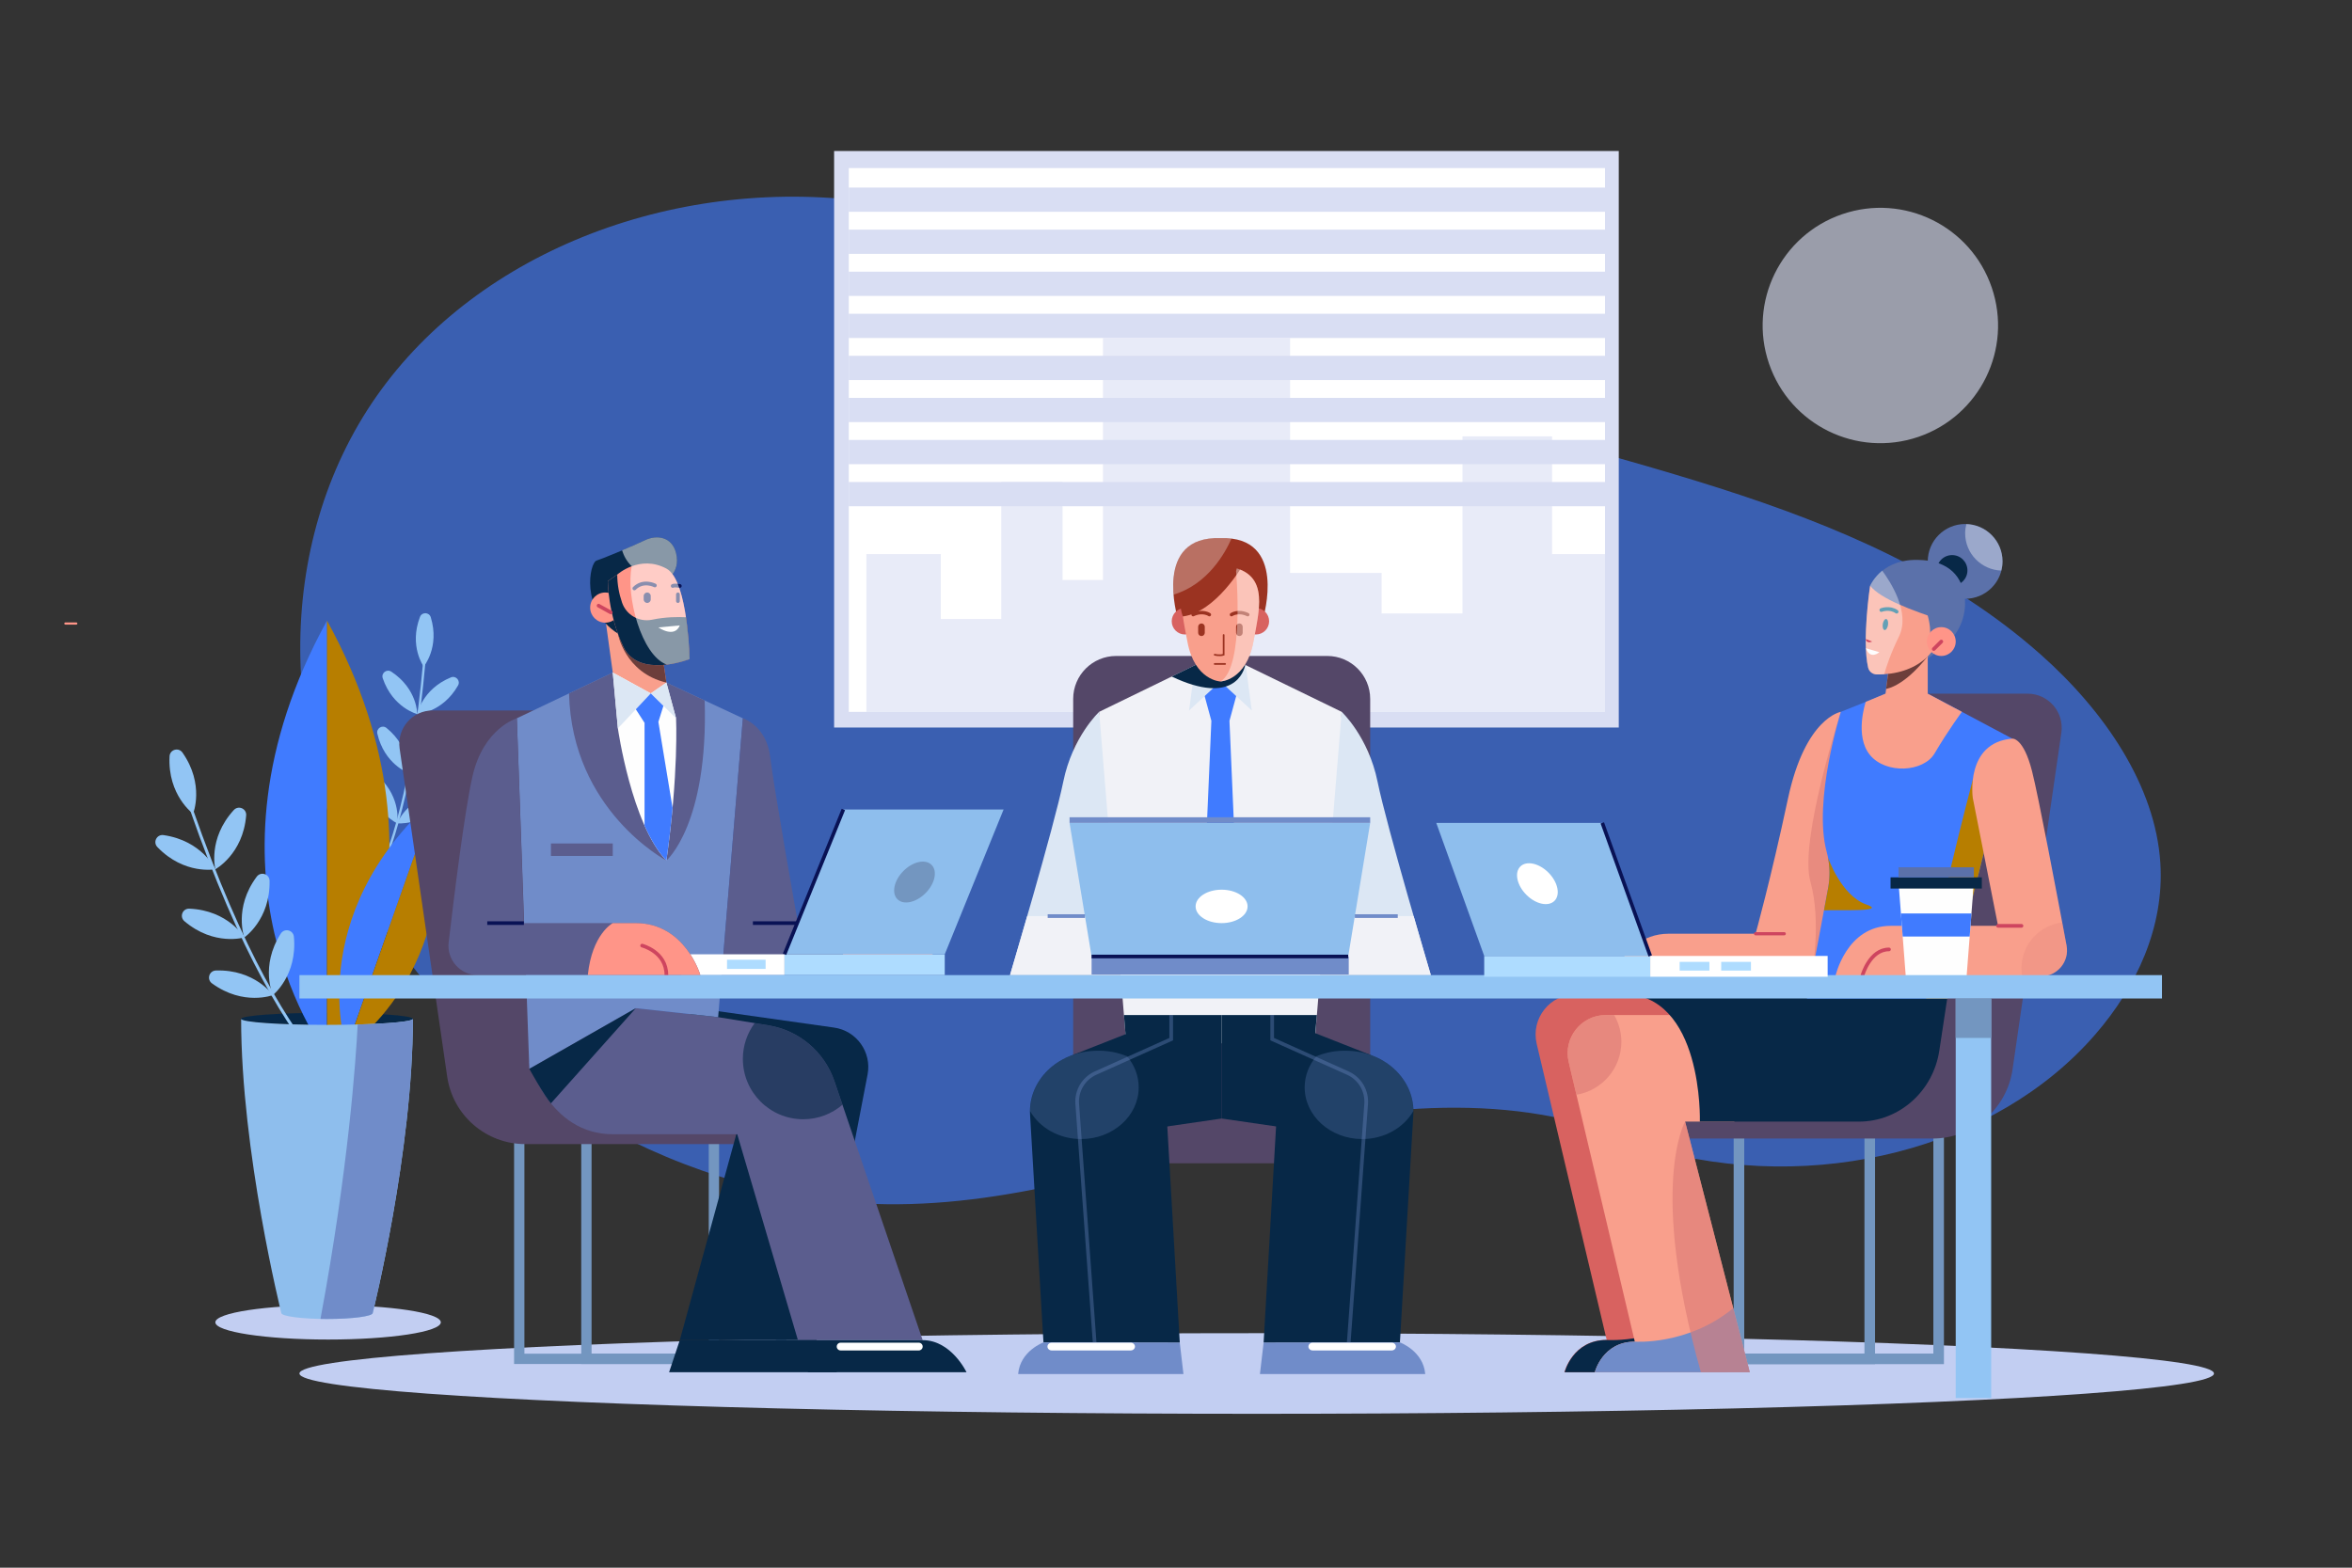 <?xml version="1.0" encoding="utf-8"?>
<!-- Generator: Adobe Illustrator 27.5.0, SVG Export Plug-In . SVG Version: 6.00 Build 0)  -->
<svg version="1.1" xmlns="http://www.w3.org/2000/svg" xmlns:xlink="http://www.w3.org/1999/xlink" x="0px" y="0px"
	 viewBox="0 0 750 500" style="enable-background:new 0 0 750 500;" xml:space="preserve">
<rect x="0" y="0" width="750" height="500" fill="#333333" stroke="none"/>
<g id="BACKGROUND">
</g>
<g id="OBJECTS">
	<g>
		<path style="opacity:0.62;fill:rgb(64, 123, 255);" d="M650.858,208.869c20.267,18.012,36.478,41.751,38.031,66.406
			c1.289,20.457-7.648,39.502-20.677,54.562c-31.734,36.683-89.533,51.445-142.267,36.334
			c-39.163-18.493-83.713-14.221-123.246-4.886c-39.533,9.335-78.1,23.32-120.041,22.785
			c-63.056-0.806-128.29-37.633-161.681-90.833c-33.392-53.2-33.587-120.17-0.921-166.837
			c32.666-46.668,96.546-71.121,159.843-61.646c53.402,7.993,102.414,37.293,153.82,56.249
			C507.675,148.273,592.235,156.769,650.858,208.869z"/>
		<g>
			<rect x="265.977" y="48.162" style="fill:#D9DEF3;" width="250.21" height="183.876"/>
			<rect x="270.653" y="53.603" style="fill:#FFFFFF;" width="241.143" height="173.45"/>
			<polygon style="opacity:0.62;fill:#D9DEF3;" points="276.278,227.053 276.278,176.73 300.008,176.73 300.008,197.42 
				319.275,197.42 319.275,153.733 338.829,153.733 338.829,184.981 351.717,184.981 351.717,107.797 411.375,107.797 
				411.375,182.729 440.565,182.729 440.565,195.656 466.341,195.656 466.341,139.175 494.923,139.175 494.923,176.73 
				511.797,176.73 511.797,227.053 			"/>
			<g>
				<rect x="270.653" y="59.821" style="fill:#D9DEF3;" width="241.143" height="7.728"/>
				<rect x="270.653" y="73.237" style="fill:#D9DEF3;" width="241.143" height="7.728"/>
				<rect x="270.653" y="86.653" style="fill:#D9DEF3;" width="241.143" height="7.728"/>
				<rect x="270.653" y="100.069" style="fill:#D9DEF3;" width="241.143" height="7.728"/>
				<rect x="270.653" y="113.485" style="fill:#D9DEF3;" width="241.143" height="7.728"/>
				<rect x="270.653" y="126.901" style="fill:#D9DEF3;" width="241.143" height="7.728"/>
				<rect x="270.653" y="140.317" style="fill:#D9DEF3;" width="241.143" height="7.728"/>
				<rect x="270.653" y="153.733" style="fill:#D9DEF3;" width="241.143" height="7.728"/>
			</g>
		</g>
		<g>
			<ellipse style="fill:#C2CEF2;" cx="104.616" cy="421.74" rx="35.949" ry="5.495"/>
			<ellipse style="fill:#072847;" cx="104.276" cy="324.953" rx="27.386" ry="1.921"/>
			<g>
				<path style="fill:none;stroke:#92C5F4;stroke-width:0.753;stroke-miterlimit:10;" d="M106.961,298.187
					c0,0,21.394-8.934,28.308-86.835"/>
				<g>
					<path style="fill:#92C5F4;" d="M143.775,216.048c-9.231,3.801-10.713,11.707-10.713,11.707s8.031-0.451,12.99-9.116
						C146.921,217.12,145.394,215.381,143.775,216.048z"/>
					<path style="fill:#92C5F4;" d="M124.779,214.219c8.336,5.493,8.283,13.536,8.283,13.536s-7.797-1.975-11.012-11.427
						C121.486,214.671,123.317,213.256,124.779,214.219z"/>
				</g>
				<g>
					<path style="fill:#92C5F4;" d="M141.974,235.914c-9.567,2.855-11.836,10.571-11.836,10.571s8.036,0.358,13.84-7.764
						C144.996,237.297,143.651,235.414,141.974,235.914z"/>
					<path style="fill:#92C5F4;" d="M123.258,232.186c7.742,6.303,6.88,14.3,6.88,14.3s-7.559-2.749-9.808-12.476
						C119.937,232.304,121.9,231.081,123.258,232.186z"/>
				</g>
				<g>
					<path style="fill:#92C5F4;" d="M139.237,252.917c-9.752,2.139-12.585,9.667-12.585,9.667s7.987,0.952,14.377-6.719
						C142.148,254.52,140.947,252.542,139.237,252.917z"/>
					<path style="fill:#92C5F4;" d="M120.848,247.814c7.255,6.859,5.803,14.77,5.803,14.77s-7.335-3.301-8.857-13.167
						C117.527,247.687,119.576,246.611,120.848,247.814z"/>
				</g>
				<path style="fill:#92C5F4;" d="M133.919,196.763c-3.552,9.33,1.194,15.824,1.194,15.824s5.171-6.161,2.253-15.708
					C136.854,195.205,134.541,195.127,133.919,196.763z"/>
			</g>
			<g>
				<path style="fill:rgb(64, 123, 255);" d="M104.276,336.402c0,0-44.743-57.097,0-138.465C104.276,336.402,104.276,336.402,104.276,336.402z
					"/>
				<path style="fill:#B77E00;" d="M104.276,336.402c0,0,44.744-57.097,0-138.465C104.276,336.402,104.276,336.402,104.276,336.402z
					"/>
			</g>
			<g>
				<path style="fill:rgb(64, 123, 255);" d="M110.473,334.392c0,0-14.171-41.9,28.04-79.637C110.473,334.392,110.473,334.392,110.473,334.392
					z"/>
				<path style="fill:#B77E00;" d="M110.473,334.392c0,0,37.296-23.778,28.04-79.637
					C110.473,334.392,110.473,334.392,110.473,334.392z"/>
			</g>
			<g>
				<path style="fill:none;stroke:#92C5F4;stroke-width:0.943;stroke-miterlimit:10;" d="M121.656,354.414
					c0,0-28.577-4.284-60.649-96.329"/>
				<g>
					<path style="fill:#92C5F4;" d="M52.155,266.349c12.314,1.784,16.512,10.888,16.512,10.888s-9.844,1.9-18.475-7.063
						C48.68,268.603,49.996,266.037,52.155,266.349z"/>
					<path style="fill:#92C5F4;" d="M74.557,258.355c-8.403,9.177-5.889,18.882-5.889,18.882s8.822-4.761,9.83-17.163
						C78.674,257.899,76.03,256.746,74.557,258.355z"/>
				</g>
				<g>
					<path style="fill:#92C5F4;" d="M60.381,289.812c12.431,0.537,17.523,9.173,17.523,9.173s-9.603,2.879-19.091-5.17
						C57.149,292.403,58.201,289.718,60.381,289.812z"/>
					<path style="fill:#92C5F4;" d="M81.865,279.607c-7.438,9.975-3.962,19.378-3.962,19.378s8.299-5.624,8.055-18.064
						C85.916,278.739,83.169,277.858,81.865,279.607z"/>
				</g>
				<g>
					<path style="fill:#92C5F4;" d="M68.865,309.528c12.437-0.384,18.154,7.851,18.154,7.851s-9.363,3.582-19.421-3.743
						C65.834,312.351,66.685,309.595,68.865,309.528z"/>
					<path style="fill:#92C5F4;" d="M89.536,297.761c-6.68,10.498-2.517,19.618-2.517,19.618s7.86-6.223,6.696-18.611
						C93.511,296.596,90.707,295.921,89.536,297.761z"/>
				</g>
				<path style="fill:#92C5F4;" d="M58.197,240.041c7.133,10.195,3.374,19.489,3.374,19.489s-8.125-5.872-7.506-18.299
					C54.174,239.052,56.946,238.254,58.197,240.041z"/>
			</g>
			<path style="fill:#8EBEED;" d="M104.276,326.874c-15.125,0-27.386-0.86-27.386-1.921c0,42.326,12.804,93.803,12.804,93.803
				c0,1.061,6.529,1.921,14.582,1.921c8.053,0,14.582-0.86,14.582-1.921c0,0,12.804-51.478,12.804-93.803
				C131.662,326.014,119.401,326.874,104.276,326.874z"/>
			<path style="fill:#708CC9;" d="M114.058,326.746c-0.56,11.018-2.925,45.903-11.867,93.91c0.683,0.013,1.375,0.022,2.085,0.022
				c8.053,0,14.582-0.86,14.582-1.921c0,0,12.804-51.478,12.804-93.803C131.662,325.772,124.345,326.469,114.058,326.746z"/>
		</g>
		
			<ellipse transform="matrix(0.947 -0.323 0.323 0.947 -1.477 198.959)" style="opacity:0.62;fill:#D9DEF3;" cx="599.272" cy="103.933" rx="37.507" ry="37.507"/>
		<ellipse style="fill:#C2CEF2;" cx="400.735" cy="438.064" rx="305.252" ry="12.857"/>
		<g>
			<path style="fill:#544768;" d="M436.923,371.025h-94.708V222.91c0-7.563,6.131-13.694,13.695-13.694h67.319
				c7.563,0,13.694,6.131,13.694,13.694V371.025z"/>
			<path style="fill:#DCE7F4;" d="M350.499,227.033c0,0-8.507,7.904-11.437,22.261c-2.93,14.357-16.994,61.708-16.994,61.708h42.778
				L350.499,227.033z"/>
			<path style="fill:#DCE7F4;" d="M427.831,227.033c0,0,8.507,7.904,11.437,22.261c2.93,14.357,16.994,61.708,16.994,61.708h-42.778
				L427.831,227.033z"/>
			<path style="fill:#F1F2F7;" d="M389.165,208.22l-38.666,18.813l8.428,103.143c0,0,5.866,2.593,30.238,2.593
				c24.371,0,30.238-2.593,30.238-2.593l8.428-103.143L389.165,208.22z"/>
			<polygon style="fill:rgb(64, 123, 255);" points="394.521,220.81 389.165,217.357 383.809,220.81 386.28,229.901 383.809,287.098 
				389.165,293.916 394.521,287.098 392.049,229.901 			"/>
			<polygon style="fill:#DCE7F4;" points="389.165,217.357 379.166,226.593 381.106,212.141 			"/>
			<path style="fill:#F1F2F7;" d="M327.561,292.184h45.431c0,0,16.348,0.684,16.348,18.818c-45.59,0-67.272,0-67.272,0
				L327.561,292.184z"/>
			<polygon style="fill:#DCE7F4;" points="389.165,217.357 399.164,226.593 397.223,212.141 			"/>
			<path style="fill:#072847;" d="M397.088,212.075l-7.923-3.855l-15.53,7.556C393.449,225.158,396.673,214.102,397.088,212.075z"/>
			<g>
				<path style="fill:#9B3321;" d="M389.165,171.649c-21.558-0.819-13.644,25.378-13.644,25.378l13.644-3.411l13.644,3.411
					C402.809,197.027,410.723,170.83,389.165,171.649z"/>
				<path style="fill:#D86260;" d="M404.694,198.145c0,2.328-1.887,4.214-4.215,4.214c-2.327,0-4.214-1.887-4.214-4.214
					c0-2.328,1.887-4.214,4.214-4.214C402.807,193.931,404.694,195.818,404.694,198.145z"/>
				<circle style="fill:#D86260;" cx="377.85" cy="198.145" r="4.214"/>
				<path style="fill:#F99F8C;" d="M389.165,180.333c-15.742,1.166-12.827,12.244-10.495,24.488
					c2.332,12.244,10.495,12.536,10.495,12.536s8.163-0.291,10.495-12.536C401.992,192.577,404.907,181.499,389.165,180.333z"/>
				<path style="fill:#9B3321;" d="M396.266,201.811c0,0.583-0.473,1.056-1.056,1.056l0,0c-0.583,0-1.056-0.473-1.056-1.056v-1.909
					c0-0.583,0.473-1.056,1.056-1.056l0,0c0.583,0,1.056,0.473,1.056,1.056V201.811z"/>
				<path style="fill:#9B3321;" d="M396.266,180.333c0,0-8.524,14.901-19.069,16.275c-1.949-4.766-0.448-15.545,2.417-17.728
					C382.479,176.697,396.266,180.333,396.266,180.333z"/>
				<path style="fill:none;stroke:#9B3321;stroke-width:0.546;stroke-linecap:round;stroke-miterlimit:10;" d="M387.337,208.813
					c0,0,1.558,0.415,2.857,0c0-6.285,0-6.285,0-6.285"/>
				<path style="fill:none;stroke:#9B3321;stroke-width:1.091;stroke-linecap:round;stroke-miterlimit:10;" d="M392.687,196.035
					c0,0,2.073-1.471,5.194,0"/>
				<path style="fill:#9B3321;" d="M382.064,201.811c0,0.583,0.473,1.056,1.056,1.056l0,0c0.583,0,1.056-0.473,1.056-1.056v-1.909
					c0-0.583-0.473-1.056-1.056-1.056l0,0c-0.583,0-1.056,0.473-1.056,1.056V201.811z"/>
				<path style="fill:none;stroke:#9B3321;stroke-width:1.091;stroke-linecap:round;stroke-miterlimit:10;" d="M385.642,196.035
					c0,0-2.073-1.471-5.194,0"/>
				
					<line style="fill:none;stroke:#9B3321;stroke-width:0.546;stroke-linecap:round;stroke-miterlimit:10;" x1="387.337" y1="211.763" x2="390.666" y2="211.763"/>
				<path style="opacity:0.3;fill:#FEFEFE;" d="M392.688,171.783c-1.079-0.13-2.245-0.183-3.523-0.135
					c-13.998-0.532-15.568,10.324-14.949,18.005C385.216,186.357,390.742,176.233,392.688,171.783z"/>
				<path style="opacity:0.39;fill:#FFFFFF;" d="M394.385,181.271l-0.232,0.869c0,0,2.795,30.72-4.988,35.216
					c0,0,8.163-0.291,10.495-12.536C401.689,194.165,404.155,184.396,394.385,181.271z"/>
			</g>
			<path style="fill:#F1F2F7;" d="M450.769,292.184h-45.431c0,0-16.348,0.684-16.348,18.818c45.59,0,67.272,0,67.272,0
				L450.769,292.184z"/>
			<polygon style="fill:#8EBEED;" points="396.49,262.453 389.087,262.453 341.056,262.453 348.088,305.064 389.087,305.064 
				394.521,305.064 429.906,305.064 436.923,262.453 			"/>
			<rect x="348.088" y="305.064" style="fill:#708CC9;" width="81.999" height="5.761"/>
			<path style="fill:#FFFFFF;" d="M397.826,289.089c0,2.944-3.71,5.33-8.286,5.33s-8.286-2.386-8.286-5.33
				c0-2.944,3.71-5.331,8.286-5.331S397.826,286.145,397.826,289.089z"/>
			<rect x="341.056" y="260.656" style="fill:#708CC9;" width="95.868" height="1.797"/>
			<g>
				<polygon style="fill:#072847;" points="419.928,323.739 419.402,329.523 436.923,336.421 434.987,363.34 389.569,356.742 
					389.569,323.739 				"/>
				<path style="fill:#072847;" d="M402.936,428.238l4.311-74.787c0.613-10.626,10.661-18.813,22.49-18.322l0.435,0.018
					c11.933,0.495,21.135,9.625,20.505,20.344l-4.275,72.655L402.936,428.238z"/>
				<path style="fill:#708CC9;" d="M446.402,428.145c0,0,7.461,2.726,8.073,10.097c-56.229,0-52.711,0-52.711,0l1.172-10.004
					L446.402,428.145z"/>
				<path style="opacity:0.26;fill:#708CC9;" d="M450.679,354.379c-0.046-10.229-8.992-18.755-20.508-19.232l-0.435-0.018
					c-3.57-0.148-6.972,0.506-10.008,1.767c-2.311,2.759-3.698,6.179-3.698,9.898c0,9.11,8.219,16.495,18.357,16.495
					C441.481,363.289,447.622,359.669,450.679,354.379z"/>
				<path style="fill:#FEFEFE;" d="M443.762,430.716h-25.169c-0.754,0-1.365-0.549-1.365-1.227v-0.025
					c0-0.677,0.611-1.227,1.365-1.227h25.169c0.754,0,1.365,0.549,1.365,1.227v0.025
					C445.127,430.167,444.516,430.716,443.762,430.716z"/>
			</g>
			<g>
				<polygon style="fill:#072847;" points="358.401,323.739 358.901,329.852 342.215,336.421 344.152,363.34 389.569,356.742 
					389.569,323.739 				"/>
				<path style="fill:#072847;" d="M376.203,428.238l-4.311-74.787c-0.612-10.626-10.661-18.813-22.49-18.322l-0.435,0.018
					c-11.933,0.495-21.135,9.625-20.505,20.344l4.275,72.655L376.203,428.238z"/>
				<path style="fill:#708CC9;" d="M332.737,428.145c0,0-7.461,2.726-8.073,10.097c56.229,0,52.711,0,52.711,0l-1.172-10.004
					L332.737,428.145z"/>
				<path style="opacity:0.26;fill:#708CC9;" d="M328.46,354.379c0.046-10.229,8.991-18.755,20.507-19.232l0.435-0.018
					c3.57-0.148,6.972,0.506,10.007,1.767c2.311,2.759,3.698,6.179,3.698,9.898c0,9.11-8.219,16.495-18.357,16.495
					C337.658,363.289,331.517,359.669,328.46,354.379z"/>
				<path style="fill:#FEFEFE;" d="M335.376,430.716h25.169c0.754,0,1.365-0.549,1.365-1.227v-0.025
					c0-0.677-0.611-1.227-1.365-1.227h-25.169c-0.754,0-1.365,0.549-1.365,1.227v0.025
					C334.011,430.167,334.622,430.716,335.376,430.716z"/>
			</g>
			
				<line style="fill:none;stroke:#091255;stroke-width:1.155;stroke-miterlimit:10;" x1="348.088" y1="305.064" x2="429.906" y2="305.064"/>
			<path style="opacity:0.35;fill:none;stroke:#708CC9;stroke-width:1.172;stroke-miterlimit:10;" d="M430.087,428.145l5.548-76.087
				c0.304-4.175-2.035-8.095-5.854-9.809l-24.11-10.819v-7.692"/>
			<path style="opacity:0.35;fill:none;stroke:#708CC9;stroke-width:1.172;stroke-miterlimit:10;" d="M349.052,428.145
				l-5.548-76.087c-0.304-4.175,2.035-8.095,5.854-9.809l24.11-10.819v-7.692"/>
			
				<line style="fill:none;stroke:#708CC9;stroke-width:1.172;stroke-miterlimit:10;" x1="432.027" y1="292.184" x2="445.713" y2="292.184"/>
			
				<line style="fill:none;stroke:#708CC9;stroke-width:1.172;stroke-miterlimit:10;" x1="345.962" y1="292.184" x2="334.081" y2="292.184"/>
		</g>
		<g>
			
				<rect x="165.577" y="356.09" style="fill:none;stroke:#7396C0;stroke-width:3.291;stroke-miterlimit:10;" width="62.073" height="77.304"/>
			
				<rect x="186.992" y="356.09" style="fill:none;stroke:#7396C0;stroke-width:3.291;stroke-miterlimit:10;" width="62.073" height="77.304"/>
			<path style="fill:#544768;" d="M246.275,364.901h-78.794c-12.494,0-23.094-9.174-24.886-21.539l-15.163-104.635
				c-0.927-6.399,4.036-12.133,10.502-12.133h49.057l10.695,116.169l50.687,8.526L246.275,364.901z"/>
		</g>
		<g>
			<path style="fill:#072847;" d="M216.772,427.43l-3.415,10.226h53.448c0,0,0.538-6.578-6.451-10.226
				C238.315,427.43,216.772,427.43,216.772,427.43z"/>
			<path style="fill:#072847;" d="M222.189,321.547l43.768,6.188c7.189,1.016,12.063,7.842,10.692,14.971l-16.294,84.723h-43.583
				l20.11-73.294l-38.515-9.474L222.189,321.547z"/>
			<path style="fill:#5B5D8E;" d="M168.718,338.777c0,0,6.339,22.982,26.68,22.982c20.341,0,39.693,0,39.693,0l19.352,65.671h39.778
				l-28.147-82.621c-3.189-9.359-11.277-16.198-21.036-17.787l-16.039-2.61l-26.249-2.865L168.718,338.777z"/>
			<path style="fill:#072847;" d="M254.442,427.43l3.225,10.226h50.529c0,0-4.838-10.226-13.976-10.226
				C285.082,427.43,254.442,427.43,254.442,427.43z"/>
			<polygon style="fill:#708CC9;" points="212.497,217.712 236.882,229.09 228.998,324.412 202.749,321.547 168.793,340.899 
				164.808,229.09 195.398,214.506 			"/>
			<path style="fill:#5B5D8E;" d="M212.497,274.464c0,0,13.403-11.402,12.213-51.054c-12.213-5.698-12.213-5.698-12.213-5.698
				V274.464z"/>
			<path style="fill:#5B5D8E;" d="M212.497,274.464c0,0-30.146-15.912-31.048-53.308c13.948-6.65,13.948-6.65,13.948-6.65
				L212.497,274.464z"/>
			<path style="fill:#FEFEFE;" d="M195.398,214.506l1.631,17.809c0,0,4.342,30.544,15.468,42.149
				c3.958-27.815,3.087-45.374,3.087-45.374l-3.087-11.377L195.398,214.506z"/>
			<g>
				<polygon style="fill:#F99F8C;" points="211.191,208.806 212.497,217.712 207.51,221.156 195.398,214.506 193.002,197.169 
					197.943,195.938 				"/>
				<path style="fill:#6D3E3B;" d="M197.029,202.081l6.584-0.636l7.578,7.361l1.306,8.906
					C199.157,214.553,197.029,202.081,197.029,202.081z"/>
				<path style="fill:#072847;" d="M213.566,184.107c0,0,3.325-2.494,2.019-7.719c-1.306-5.225-6.171-5.929-10.034-4.037
					c-4.287,2.099-14.26,6.167-15.259,6.412c-2.335,0.574-5.283,15.642,6.739,23.317c0.385-3.843,2.404-14.411,2.404-14.411
					l2.019-4.416L213.566,184.107z"/>
				<path style="fill:#FF9588;" d="M188.193,193.785c0,2.656,2.153,4.809,4.809,4.809c2.656,0,4.809-2.153,4.809-4.809
					c0-2.656-2.153-4.809-4.809-4.809C190.346,188.976,188.193,191.129,188.193,193.785z"/>
				<path style="fill:#FF9588;" d="M196.893,183.201c0,0,7.172-6.413,15.643-1.84c6.849,3.697,7.361,28.832,7.361,28.832
					s-16.256,6.441-21.164-3.987c-4.908-10.429-4.908-20.857-4.908-20.857L196.893,183.201z"/>
				<path style="fill:#072847;" d="M207.937,197.646c4.348-0.913,8.417-0.903,10.802-0.776c1.024,6.856,1.158,13.323,1.158,13.323
					s-16.256,6.441-21.164-3.987c-4.908-10.429-4.908-20.857-4.908-20.857l2.992-2.094c0.023,3.289,0.609,6.188,1.543,8.938
					C199.706,196.153,203.843,198.505,207.937,197.646z"/>
				<path style="fill:#091255;" d="M205.253,191.173c0,0.623,0.505,1.128,1.128,1.128l0,0c0.623,0,1.128-0.505,1.128-1.128v-1.069
					c0-0.623-0.505-1.128-1.128-1.128l0,0c-0.623,0-1.128,0.505-1.128,1.128V191.173z"/>
				<path style="fill:#091255;" d="M216.772,191.707c0,0.328-0.266,0.594-0.594,0.594l0,0c-0.328,0-0.594-0.266-0.594-0.594v-2.137
					c0-0.328,0.266-0.594,0.594-0.594l0,0c0.328,0,0.594,0.266,0.594,0.594V191.707z"/>
				<path style="fill:none;stroke:#091255;stroke-width:1.199;stroke-linecap:round;stroke-miterlimit:10;" d="M208.816,186.72
					c0,0-3.681-1.9-6.531,0.95"/>
				<path style="fill:none;stroke:#091255;stroke-width:1.199;stroke-linecap:round;stroke-miterlimit:10;" d="M214.516,186.885
					c0,0,0.356-0.31,2.256,0"/>
				<path style="opacity:0.52;fill:#FFFFFF;" d="M205.55,172.352c3.859-1.9,8.728-1.187,10.034,4.037
					c0.845,3.379-0.246,5.609-1.123,6.768c5.02,6.845,5.436,27.036,5.436,27.036s-3.248,1.284-7.276,1.776
					c-8.066-2.884-13.147-21.871-11.167-31.37c-1.641-1.536-2.563-3.415-3.086-5.075C201.093,174.385,203.84,173.193,205.55,172.352
					z"/>
			</g>
			<path style="fill:#FEFEFE;" d="M216.772,199.47l-6.83,0.641C209.942,200.112,215.067,203.703,216.772,199.47z"/>
			<polygon style="fill:#DCE7F4;" points="207.51,221.156 197.029,232.315 195.398,214.506 			"/>
			<polygon style="fill:#DCE7F4;" points="207.51,221.156 215.584,229.09 212.497,217.712 			"/>
			<path style="fill:#5B5D8E;" d="M236.882,229.09c0,0,7.539,2.331,8.711,12.293c1.172,9.962,8.849,53.037,8.849,53.037h23.253
				c8.776,0,16.88,4.702,21.235,12.322l2.334,4.084h-71.141L236.882,229.09z"/>
			<path style="fill:rgb(64, 123, 255);" d="M212.497,274.464c0.87-6.116,1.507-11.735,1.971-16.782l-4.526-27.441l1.605-5.118l-4.037-3.967
				l-4.76,5.068l2.782,4.323v32.754C207.474,267.67,209.782,271.633,212.497,274.464z"/>
			<path style="fill:#FEFEFE;" d="M294.22,429.477c0,0.684-0.555,1.239-1.239,1.239h-24.927c-0.684,0-1.239-0.555-1.239-1.239l0,0
				c0-0.684,0.555-1.239,1.239-1.239h24.927C293.665,428.238,294.22,428.793,294.22,429.477L294.22,429.477z"/>
			<rect x="175.681" y="269.017" style="fill:#5B5D8E;" width="19.717" height="3.979"/>
			
				<line style="fill:none;stroke:#091255;stroke-width:1.155;stroke-miterlimit:10;" x1="254.442" y1="294.42" x2="240.086" y2="294.42"/>
			<path style="fill:#FF9588;" d="M298.929,306.742c-4.355-7.62-12.458-12.322-21.235-12.322h-6.657
				c-1.409,3.507-2.839,9.08-2.228,16.406h32.454L298.929,306.742z"/>
			
				<line style="fill:none;stroke:#CE455F;stroke-width:1.172;stroke-linecap:round;stroke-miterlimit:10;" x1="190.872" y1="193.169" x2="194.752" y2="195.312"/>
			<path style="fill:#072847;" d="M168.793,340.899c0,0,4.655,8.509,6.888,10.997c27.068-30.348,27.068-30.348,27.068-30.348
				L168.793,340.899z"/>
			<path style="opacity:0.6;fill:#072847;" d="M268.642,352.352l-2.569-7.542c-3.188-9.359-11.277-16.198-21.036-17.787
				l-4.386-0.714c-2.358,3.196-3.769,7.133-3.769,11.409c0,10.637,8.623,19.259,19.259,19.259
				C260.916,356.977,265.277,355.229,268.642,352.352z"/>
			<g>
				<g>
					<rect x="217.258" y="304.362" style="fill:#FFFFFF;" width="32.909" height="6.64"/>
					<rect x="250.167" y="304.362" style="fill:#AEDCFF;" width="51.095" height="6.64"/>
					<polygon style="fill:#8EBEED;" points="268.931,258.175 320.026,258.175 301.262,304.362 250.167,304.362 					"/>
				</g>
				
					<line style="fill:none;stroke:#091255;stroke-width:1.155;stroke-miterlimit:10;" x1="268.931" y1="258.175" x2="250.167" y2="304.362"/>
				<path style="fill:#7396C0;" d="M288.064,277.806c-3.002,3.031-3.848,7.061-1.889,9.002c1.959,1.94,5.981,1.056,8.983-1.975
					c3.002-3.031,3.848-7.061,1.889-9.002C295.088,273.89,291.066,274.774,288.064,277.806z"/>
				<rect x="231.832" y="306.096" style="fill:#AEDCFF;" width="12.306" height="2.93"/>
			</g>
			<path style="fill:#5B5D8E;" d="M164.808,229.09c0,0-10.63,3.073-14.146,18.524c-2.479,10.893-5.831,37.934-7.594,52.939
				c-0.654,5.564,3.693,10.449,9.296,10.449h70.961c0,0-4.82-16.582-20.576-16.582s-35.693,0-35.693,0L164.808,229.09z"/>
			<path style="fill:#FF9588;" d="M187.443,311.002h35.882c0,0-4.82-16.582-20.576-16.582c-2.383,0-4.861,0-7.352,0
				C195.398,294.42,188.789,297.878,187.443,311.002z"/>
			
				<line style="fill:none;stroke:#091255;stroke-width:1.155;stroke-miterlimit:10;" x1="167.057" y1="294.42" x2="155.374" y2="294.42"/>
			<path style="fill:none;stroke:#CE455F;stroke-width:1.172;stroke-linecap:round;stroke-miterlimit:10;" d="M204.763,301.593
				c0,0,7.734,1.952,7.734,9.409"/>
		</g>
		<g>
			
				<rect x="554.511" y="354.089" style="fill:none;stroke:#7396C0;stroke-width:3.376;stroke-miterlimit:10;" width="63.68" height="79.305"/>
			
				<rect x="532.542" y="354.089" style="fill:none;stroke:#7396C0;stroke-width:3.376;stroke-miterlimit:10;" width="63.68" height="79.305"/>
			<path style="fill:#544768;" d="M535.404,363.128h80.834c12.818,0,23.691-9.411,25.53-22.097l15.556-107.343
				c0.951-6.565-4.14-12.447-10.773-12.447h-41.753l-19.546,119.176l-51.999,8.746L535.404,363.128z"/>
		</g>
		<g>
			<path style="fill:#D86260;" d="M502.531,317.106h2.845h31.719c0,0,21.5,21.008,8.784,35.965h-16.574l16.243,62.974l0,0
				l5.575,21.612h-52.288c0,0,2.591-10.318,13.5-10.318l-22.32-94.412C488.106,324.849,494.232,317.106,502.531,317.106z"/>
			<path style="fill:#072847;" d="M498.927,437.656c0,0,2.582-10.282,13.453-10.282c0,0,17.803,1.34,33.098-11.255l5.555,21.537
				H498.927z"/>
			<path style="fill:#F99F8C;" d="M553.002,357.725h-15.662l20.618,79.931h-49.411c0,0,2.448-9.75,12.757-9.75l-21.092-89.218
				c-1.804-7.632,3.985-14.95,11.828-14.95h32.662C544.701,323.739,565.018,343.591,553.002,357.725z"/>
			<path style="fill:#072847;" d="M621.429,315.136l-3.024,19.935c-1.979,13.043-12.854,22.655-25.632,22.655H542.05
				c0,0,1.198-40.769-24.855-40.769c91.709,0,104.234,0,104.234,0"/>
			<path style="fill:#F99F8C;" d="M587.014,227.033c0,0-11.334,1.763-16.875,27.705c-5.541,25.942-10.326,43.068-10.326,43.068
				H532.01c-8.077,0-15.078,5.589-16.868,13.465l-0.031,0.136h62.513l6.62-22.164l5.793-48.609L587.014,227.033z"/>
			<path style="opacity:0.58;fill:#DD7D76;" d="M584.243,289.243l-6.498,21.755l-0.001,0.004c0,0,3.182-16.879-0.459-29.873
				c-3.641-12.994,9.728-54.096,9.728-54.096l1.344,27.687L584.243,289.243z"/>
			<path style="fill:rgb(64, 123, 255);" d="M601.438,221.24l-14.425,5.793c0,0-8.947,28.443-4.525,44.65
				c1.025,3.758,1.163,7.706,0.459,11.537c-5.246,28.52-6.764,35.239-6.764,35.239h44.828l20.656-82.882l-26.949-14.337H601.438z"/>
			<path style="fill:#B77E00;" d="M621.012,318.459h-3.509h-3.291c0.782-16.891,14.9-69.91,14.9-69.91l7.435-3.363l1.626,4.422
				L621.012,318.459z"/>
			<path style="fill:#F99F8C;" d="M641.668,235.577c0,0,3.526-0.485,6.297,10.345c2.03,7.936,7.983,39.408,11.019,55.658
				c0.955,5.11-2.968,9.826-8.166,9.826h-65.566c0,0,3.526-16.119,17.63-16.119c14.104,0,34.253,0,34.253,0l-8.059-40.802
				C629.075,254.486,626.556,236.817,641.668,235.577z"/>
			<path style="fill:#708CC9;" d="M508.546,437.656c0,0,2.448-9.75,12.757-9.75c0,0,16.882,1.271,31.386-10.672l5.268,20.423
				H508.546z"/>
			<path style="opacity:0.65;fill:#DD7D76;" d="M512.039,323.739h2.688c1.449,2.515,2.291,5.424,2.291,8.535
				c0,8.507-6.204,15.546-14.33,16.888l-2.476-10.474C498.407,331.056,504.196,323.739,512.039,323.739z"/>
			<path style="opacity:0.24;fill:#DD7D76;" d="M644.608,308.811c0-7.543,5.679-13.751,12.992-14.605
				c0.503,2.672,0.97,5.167,1.383,7.375c0.955,5.11-2.968,9.826-8.166,9.826h-5.966C644.7,310.563,644.608,309.698,644.608,308.811z
				"/>
			<path style="fill:none;stroke:#CE455F;stroke-width:1.172;stroke-linecap:round;stroke-miterlimit:10;" d="M593.925,311.002
				c0,0,2.361-8.195,8.429-8.195"/>
			<path style="fill:#B77E00;" d="M581.63,290.345c0.411-2.211,0.848-4.577,1.317-7.126c0.593-3.221,0.581-6.525-0.045-9.729
				c0.001,0.003,4.154,12.162,12.227,14.992C602.128,290.936,586.53,290.109,581.63,290.345z"/>
			
				<line style="fill:none;stroke:#CE455F;stroke-width:1.172;stroke-linecap:round;stroke-miterlimit:10;" x1="637.134" y1="295.288" x2="644.608" y2="295.288"/>
			
				<line style="fill:none;stroke:#CE455F;stroke-width:1.015;stroke-linecap:round;stroke-miterlimit:10;" x1="559.813" y1="297.806" x2="568.952" y2="297.806"/>
			<path style="opacity:0.65;fill:#DD7D76;" d="M537.339,357.725l20.618,79.931h-15.586
				C525.566,378.08,537.339,357.725,537.339,357.725z"/>
			<path style="fill:#F99F8C;" d="M625.607,227.033c0.14-0.202-4.383,5.893-8.701,13.24c-3.549,6.04-15.474,6.678-20.572,0.581
				c-5.098-6.097-1.389-17.006-1.389-17.006l6.263-2.608h13.51L625.607,227.033z"/>
			<g>
				<circle style="fill:#5B71AA;" cx="626.642" cy="179.053" r="11.923"/>
				<path style="opacity:0.39;fill:#FFFFFF;" d="M638.565,179.053c0-6.458-5.138-11.704-11.547-11.904
					c-0.237,0.937-0.376,1.912-0.376,2.923c0,6.458,5.138,11.704,11.547,11.904C638.426,181.039,638.565,180.063,638.565,179.053z"
					/>
				<path style="fill:#072847;" d="M627.371,181.927c0,2.699-2.188,4.887-4.887,4.887s-4.887-2.188-4.887-4.887
					c0-2.699,2.188-4.887,4.887-4.887S627.371,179.228,627.371,181.927z"/>
				<path style="fill:#5B71AA;" d="M596.334,186.814c0,0,3.335-7.917,13.879-8.226c7.908-0.232,14.43,2.502,16.08,10.611
					c1.257,6.178-1.195,12.549-6.017,16.611c-4.138,3.486-8.761,6.371-8.761,6.371L596.334,186.814z"/>
				<path style="fill:#F99F8C;" d="M602.629,210.662l-2.015,15.364c0,0-0.252,4.533,2.015,5.793
					c8.563-2.771,12.089-10.578,12.089-10.578v-16.623L602.629,210.662z"/>
				<path style="fill:#6D3E3B;" d="M602.629,210.662l12.089-6.045v4.295l-0.281,0.703c0,0-6.383,8.632-13,10.129L602.629,210.662z"
					/>
				<path style="fill:#F99F8C;" d="M596.334,186.814c0,0-2.642,17.28-0.639,26.086c0.291,1.278,1.433,2.185,2.743,2.204
					c12.558,0.19,21.295-7.285,20.554-17.319C609.617,194.622,599.85,191.117,596.334,186.814z"/>
				<path style="fill:none;stroke:#006488;stroke-width:1.172;stroke-linecap:round;stroke-miterlimit:10;" d="M599.91,194.573
					c0,0,2.642-1.057,4.887,0.528"/>
				<path style="fill:#5B71AA;" d="M614.181,194.664c0,0,1.692,4.423,1.241,8.263c4.167-1.118,5.59-6.167,5.59-6.167
					L614.181,194.664z"/>
				<path style="fill:#FF9588;" d="M614.438,204.617c0,2.54,2.059,4.598,4.598,4.598c2.54,0,4.598-2.059,4.598-4.598
					c0-2.54-2.059-4.598-4.598-4.598C616.497,200.019,614.438,202.077,614.438,204.617z"/>
				
					<line style="fill:none;stroke:#CE455F;stroke-width:1.172;stroke-linecap:round;stroke-miterlimit:10;" x1="619.037" y1="204.617" x2="616.636" y2="207.005"/>
				<path style="fill:#006488;" d="M600.371,199.06c-0.147,0.968,0.108,1.811,0.571,1.881c0.462,0.07,0.957-0.658,1.104-1.626
					s-0.108-1.811-0.571-1.881C601.013,197.364,600.518,198.092,600.371,199.06z"/>
				<path style="opacity:0.39;fill:#FFFFFF;" d="M595.696,212.9c-2.003-8.806,0.639-26.086,0.639-26.086s1.134-2.564,3.847-4.82
					c2.392,3.202,9.107,13.263,5.386,20.933c-2.749,5.665-4.093,9.776-4.723,12.115c-0.784,0.052-1.586,0.074-2.405,0.062
					C597.128,215.085,595.986,214.178,595.696,212.9z"/>
				<path style="fill:#FEFEFE;" d="M594.992,206.743l4.279,1.272C599.272,208.016,596.409,210.583,594.992,206.743z"/>
				<path style="fill:#CE455F;" d="M597.01,204.617l-2.06-0.8C594.951,203.817,595.057,205.417,597.01,204.617z"/>
			</g>
		</g>
		<g>
			<polygon style="fill:#FEFEFE;" points="629.421,281.379 605.392,281.379 607.737,311.797 627.075,311.797 			"/>
			<rect x="602.852" y="279.823" style="fill:#072847;" width="29.108" height="3.567"/>
			<rect x="605.392" y="276.614" style="fill:#5B71AA;" width="24.029" height="3.209"/>
			<polygon style="fill:rgb(64, 123, 255);" points="628.084,298.709 628.652,291.341 606.16,291.341 606.728,298.709 			"/>
		</g>
		<rect x="95.483" y="311.002" style="fill:#92C5F4;" width="593.922" height="7.457"/>
		<g>
			<rect x="526.228" y="304.888" style="fill:#FFFFFF;" width="56.566" height="6.639"/>
			<rect x="473.281" y="304.888" style="fill:#AEDCFF;" width="52.948" height="6.639"/>
			<polygon style="fill:#8EBEED;" points="457.993,262.453 510.94,262.453 526.228,304.888 473.281,304.888 			"/>
			
				<line style="fill:none;stroke:#091255;stroke-width:1.155;stroke-miterlimit:10;" x1="510.94" y1="262.453" x2="526.228" y2="304.888"/>
			<path style="fill:#FFFFFF;" d="M493.787,278.331c3.003,3.031,3.848,7.061,1.889,9.002c-1.959,1.94-5.981,1.056-8.983-1.975
				c-3.002-3.031-3.848-7.061-1.889-9.002C486.763,274.416,490.785,275.3,493.787,278.331z"/>
			<rect x="535.608" y="306.777" style="fill:#AEDCFF;" width="9.484" height="2.78"/>
			<rect x="548.853" y="306.777" style="fill:#AEDCFF;" width="9.484" height="2.78"/>
		</g>
		<rect x="623.635" y="318.459" style="fill:#92C5F4;" width="11.304" height="127.436"/>
		<rect x="623.635" y="318.459" style="fill:#7396C0;" width="11.304" height="12.581"/>
		
			<line style="fill:none;stroke:#FF9588;stroke-width:0.693;stroke-linecap:round;stroke-miterlimit:10;" x1="24.326" y1="198.865" x2="20.847" y2="198.865"/>
	</g>
</g>
</svg>
